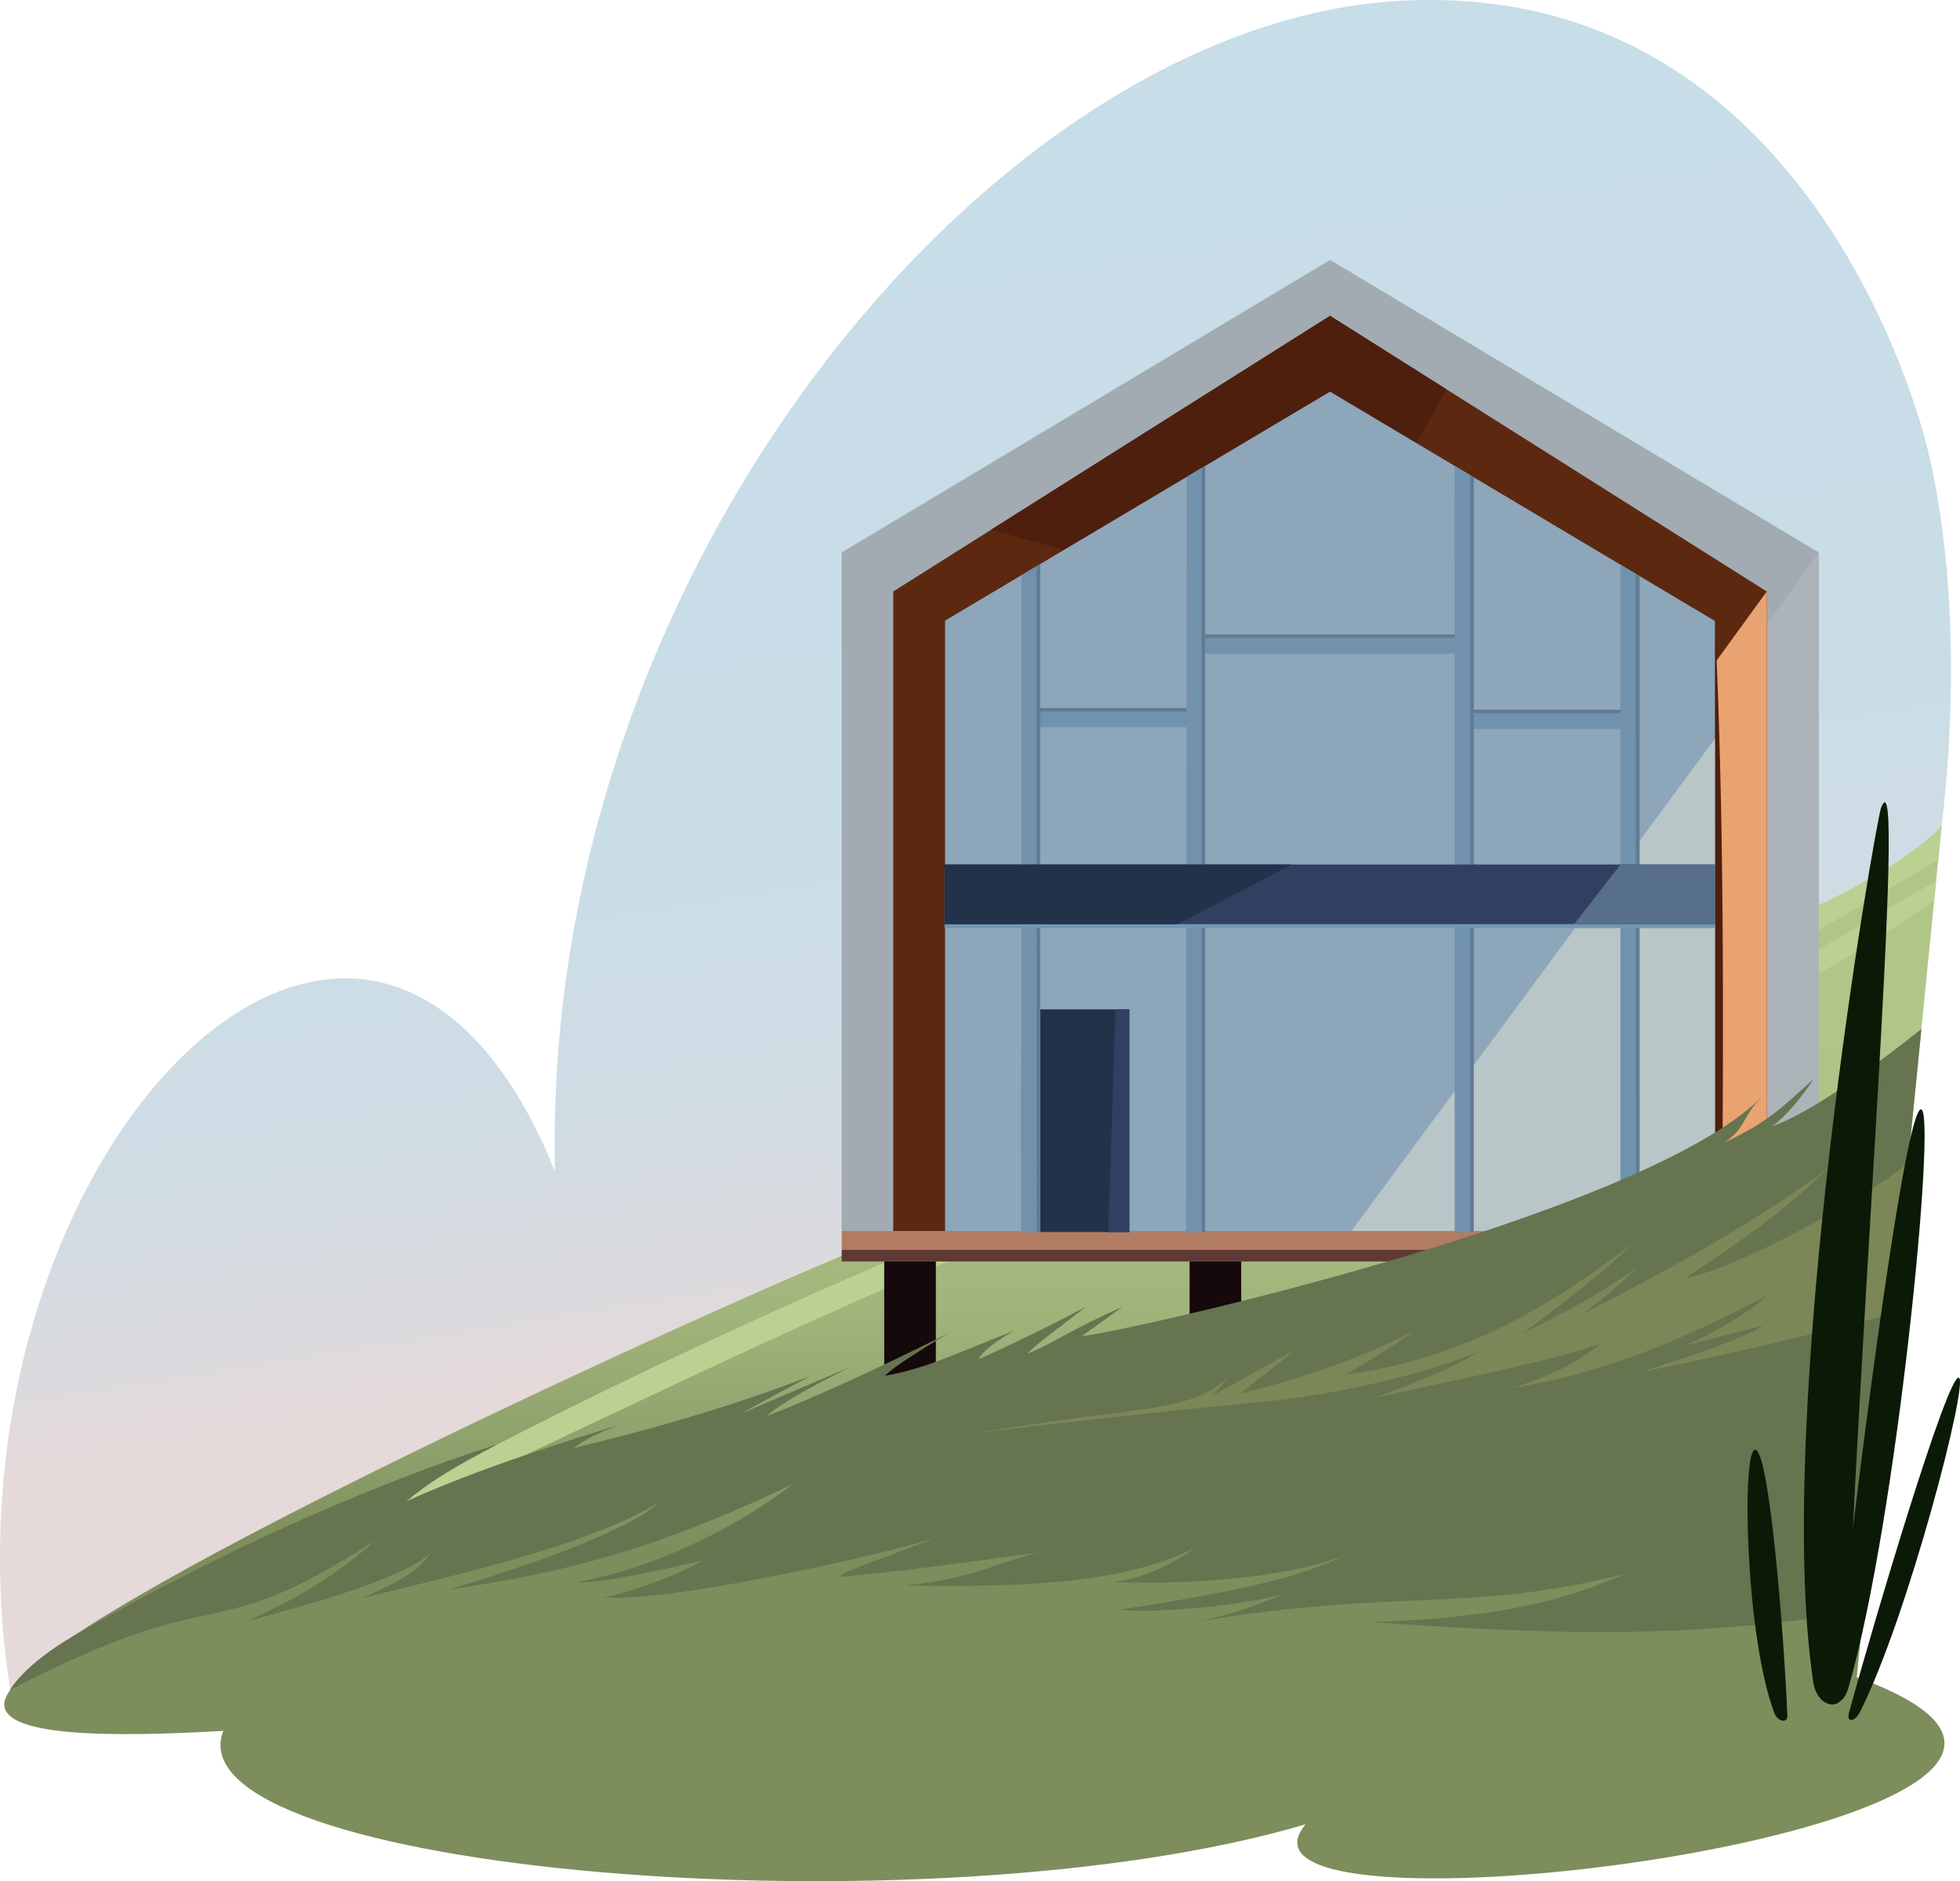 <svg height="2530.904" viewBox="0 0 2637.207 2530.904" width="2637.207" xmlns="http://www.w3.org/2000/svg" xmlns:xlink="http://www.w3.org/1999/xlink"><linearGradient id="a" gradientTransform="matrix(1 0 0 -1 0 16178.013)" gradientUnits="userSpaceOnUse" x1="1062.974" x2="1432.893" y1="16248.592" y2="13943.061"><stop offset=".108" stop-color="#c7dde8"/><stop offset=".503" stop-color="#c9dde7"/><stop offset=".645" stop-color="#d0dce4"/><stop offset=".746" stop-color="#dbdade"/><stop offset=".797" stop-color="#e5d9d9"/></linearGradient><linearGradient id="b" gradientTransform="matrix(1 0 0 -1 0 16178.013)" gradientUnits="userSpaceOnUse" x1="1307.174" x2="1314.791" y1="14781.476" y2="13564.712"><stop offset="0" stop-color="#b0c688"/><stop offset=".144" stop-color="#acc285"/><stop offset=".298" stop-color="#a1b57b"/><stop offset=".455" stop-color="#8ea06b"/><stop offset=".561" stop-color="#7d8d5c"/></linearGradient><path d="m13.701 2273.589c-111-716.7 481.4-1320.4 732.9-698-18-814 589.5-1532.5 1122-1573.4s700.5 503.7 724.3 599.1c54 216 51.3 602.2-94.5 953.4z" fill="url(#a)"/><path d="m2612.401 1111.689c-165.3 181.1-536.7 181.1-1480.9 578.2-243.8 102.5-1053.6 473.1-1117.8 583.6-2.2 3.8-10 13.6-7.4 24.1 9.4 38 141.9 39.9 294.1 31.1-73.1 189.8 948.5 275.8 1456.3 125.7-150.1 179.7 1268.8-6.8 741.6-197.9l114.1-1144.801z" fill="url(#b)"/><path d="m370.101 2112.889s541.2-367.2 1929.3-836.3c238.9-80.7 313-164.8 313-164.8l-4.5 45.2c-125.3 72.9-279.5 170-377.1 202.1 130.4-13.9 296.2-133.6 374.2-173.1l-2.6 25.7c-361.9 250.6-426.1 172.7-1327.3 485.4-318.4 135.599-597.4 279.299-905 415.799z" fill="#bbd191"/><path d="m1600.601 1682.089h69.5v95.3h-69.5z" fill="#15090b"/><path d="m1189.701 1682.089h69.5v175.1h-69.5z" fill="#15090b"/><path d="m1789.701 349.689c-219.1 131.2-438.2 262.4-657.2 393.6v914.4h1314.5v-914.5c-219.1-131.1-438.2-262.3-657.3-393.5z" fill="#a2abb2"/><path d="m2447.001 743.189-657.2 914.5h657.2z" fill="#acb3b9"/><path d="m1789.601 424.889c-195.9 123.6-391.8 247.3-587.7 370.9v861.9h1175.3v-861.9c-195.9-123.6-391.7-247.3-587.6-370.9z" fill="#5c2810"/><path d="m1333.501 712.689 288.1 79.9 276.1-182.7 48.7-86-156.8-99z" fill="#4e1f0d"/><path d="m2377.201 795.789-626.3 861.9h626.3z" fill="#e9a370"/><path d="m2316.901 1656.189-18.4 1.4 5.6-824.3 3.3 2c12.3 255 12 525.6 9.5 820.9z" fill="#4e1f0d"/><path d="m1789.601 526.889-518 308.1v822.7h1035.9v-822.2z" fill="#8da6ba"/><path d="m2307.501 993.889-490.4 663.8h490.4z" fill="#b8c6c7"/><path d="m1132.501 1656.189h1314.5v40.8h-1314.5z" fill="#b27c62"/><path d="m1132.601 1681.589h1314.5v15.5h-1314.5z" fill="#5f3a34"/><path d="m1399.601 1357.989h119.9v299.6h-119.9z" fill="#23314b"/><path d="m1519.501 1657.689h-28.3l9.7-299.7h18.6z" fill="#314061"/><path d="m1600.601 952.589v21.1h-205.6l-.1-21.1z" fill="#627a92"/><path d="m1394.901 957.289h205.7v21.1h-205.7z" fill="#7092ad"/><path d="m2185.001 954.889v21.1h-206.6l-.099-21.1z" fill="#627a92"/><path d="m1978.302 959.589h206.7v21.1h-206.7z" fill="#7092ad"/><path d="m1962.001 853.589v21.1h-344.9l-.2-21.1z" fill="#627a92"/><path d="m1616.901 858.289h345v21.1h-345z" fill="#7092ad"/><path d="m1621.601 1657.689h-21v-1018.4l20.9-12.4z" fill="#627a92"/><path d="m1616.901 1657.689h-21l.8-1016 20.2-12.1z" fill="#7092ad"/><path d="m1962.001 1657.689h21v-1015.5l-20.8-12.4z" fill="#627a92"/><path d="m1957.302 1657.689h21v-1018.4l-21.101-12.5z" fill="#7092ad"/><path d="m1399.601 1657.689h-21.1v-886.3l21.1-12.5z" fill="#627a92"/><path d="m1394.901 1657.689h-21.1l.6-883.7 20.2-12.1z" fill="#7092ad"/><path d="m2185.001 1657.689h21.1v-882.7l-21.1-12.5z" fill="#627a92"/><path d="m2180.302 1657.689h21.099l-.7-885.9-20.399-12.1z" fill="#7092ad"/><path d="m1270.901 1168.389h1036.8v80.2h-1036.8z" fill="#7496b2"/><path d="m1270.901 1163.089h1036.9v80.2h-1036.9z" fill="#314061"/><path d="m1270.901 1163.089h467.1l-153.6 80.2h-313.5z" fill="#23314b"/><path d="m2307.701 1243.289h-189.6l62.4-80.2h127.2z" fill="#576f8b"/><path d="m99.601 2200.589c314.1-181.7 568.8-257 568.8-257-57.4 30.4-88.5 48.6-121.8 76.4 74.8-34.2 174.9-69.4 303.3-108-39.5 11.9-60.8 23.7-78 36.1 116.1-27.6 222.7-59.7 318.5-96.8 0 0-92.3 49.2-91.7 49.9l145.5-62.2c-52.8 26.7-96.3 50.6-112.9 66.5 68.7-27 151.2-64.9 245.8-112.3-37.5 22.7-73.8 44.8-86.4 57.8 58-10.3 104.1-33.6 173.3-60.5-23.4 14-42.6 27.3-47.3 38.4 27.3-12.3 89.3-41.2 144.1-70.7-25.7 21.2-58.5 43-78.8 63.1 32.8-12.2 55.8-31.2 128.4-63.1l-54.7 39.3c37.2-1.3 749.4-157.5 914.6-321.3-27.2 26.9-19.5 39.8-50.3 61.3 61.5-30.1 73.3-43.7 120.1-85.6-19 28.7-37.6 50.1-55.7 63.5 48.5-17.2 124.5-70.3 200.9-131l-78 783c-216.4 34.7-387.4 34.6-660.3 15 173.1-6.2 258.5-29.5 339.3-64.8-213.8 53.6-311.3 18.4-584.1 65.7 55.7-9.7 99.1-27.6 126.2-39.1-71.5 19.9-195.4 26.1-220.9 21.3 231.6-35.4 260.1-55.4 310.9-76.2-90.6 37.1-235.5 42.5-320.4 39.3 61.6-7.8 108.1-45.2 108.1-45.2-94.3 46-220 52.5-389.4 49.6 98.6-8.5 141.9-38.9 189.6-45.5-140.3 19.4-212.2 28.3-260.6 32.6-60.2 8.6 79.9-34.9 115.9-53.3-19.9 12.6-354 90.2-449.4 82.3 45.2-8.4 110.5-35.1 132.3-49.5-34.3 7.3-126.4 30.5-169.8 29.3 116-20.8 225.3-80.4 291.8-132.1-212.1 102.2-348.4 124.6-463.1 141.9 139.7-41.7 247.1-83.8 284.3-118.1-95.4 60-299.4 104-400.2 129.5 45.2-20.2 76.6-35.8 92.3-61.7-34.1 35.4-168.2 71.1-245 92.2 77.6-36.3 129.7-70.4 168.5-107.2-230 148.5-194.3 46.9-489.5 200.1-.1.102 16.9-32.999 85.8-72.898z" fill="#667450"/><path d="m1311.101 1928.489c236.1-39.7 289.4-26.4 344.4-78l-24 27.1 113.4-63-76.6 60.6c86.5-21.1 166.3-49.6 238.3-86.5-32.4 22.1-64.9 42.9-97.6 61 155.2-21.3 269-86.1 389.9-178.2-40.1 38.6-92.7 80.2-151.2 123.2 62.6-31.4 120.1-62.3 156.4-91.2-24 24.6-50.1 47.3-77.7 65.8 127.6-65.1 243.9-130.6 332.8-196.9-51.1 50.4-117.6 99.2-191.8 147.3 93.6-18.8 297.8-144.2 300-156.7l-20.4 204.5c-119.5 30.5-233.3 57.4-336.8 78 66.8-21.9 134.1-43.8 162.7-62.3l-103.2 26.4c41.2-19.1 78.5-40.6 108.3-66.5-110.3 57.4-219.1 104.9-342.8 124.1 58.4-18.3 87.4-35 119.1-59.8-57.3 21.7-185.9 46.7-306.1 73.7 59.1-21.5 109.9-42.5 141-62.2 0 0-119.4 51-298.9 68-189.2 17.7-379.2 41.6-379.2 41.6z" fill="#7b8757"/><g fill="#0b1a07"><path d="m2484.601 2264.289c12.4-428.7 82.8-1272.6 46.4-1177.4-7.5 19.7-145.4 811.8-91.3 1175.9 5.4 37 43.7 43.3 44.9 1.5z"/><path d="m2487.101 2270.589c65.1-224.2 119.3-778.3 97.6-778.1-23.1.2-93.4 560.1-116.1 776.1-2.5 23.8 11 27.8 18.5 2z"/><path d="m2387.201 2304.289c-39.2-105.1-43.9-355.1-25.5-353.8 19.5 1.4 39.3 258.7 43.2 357.7.4 10.899-13.2 8.2-17.7-3.9z"/><path d="m2502.802 2302.889c64-126.6 147.4-447.1 132.7-449.4-15.6-2.5-113 324-147.6 450.5-3.8 13.9 7.5 13.5 14.9-1.1z"/></g></svg>